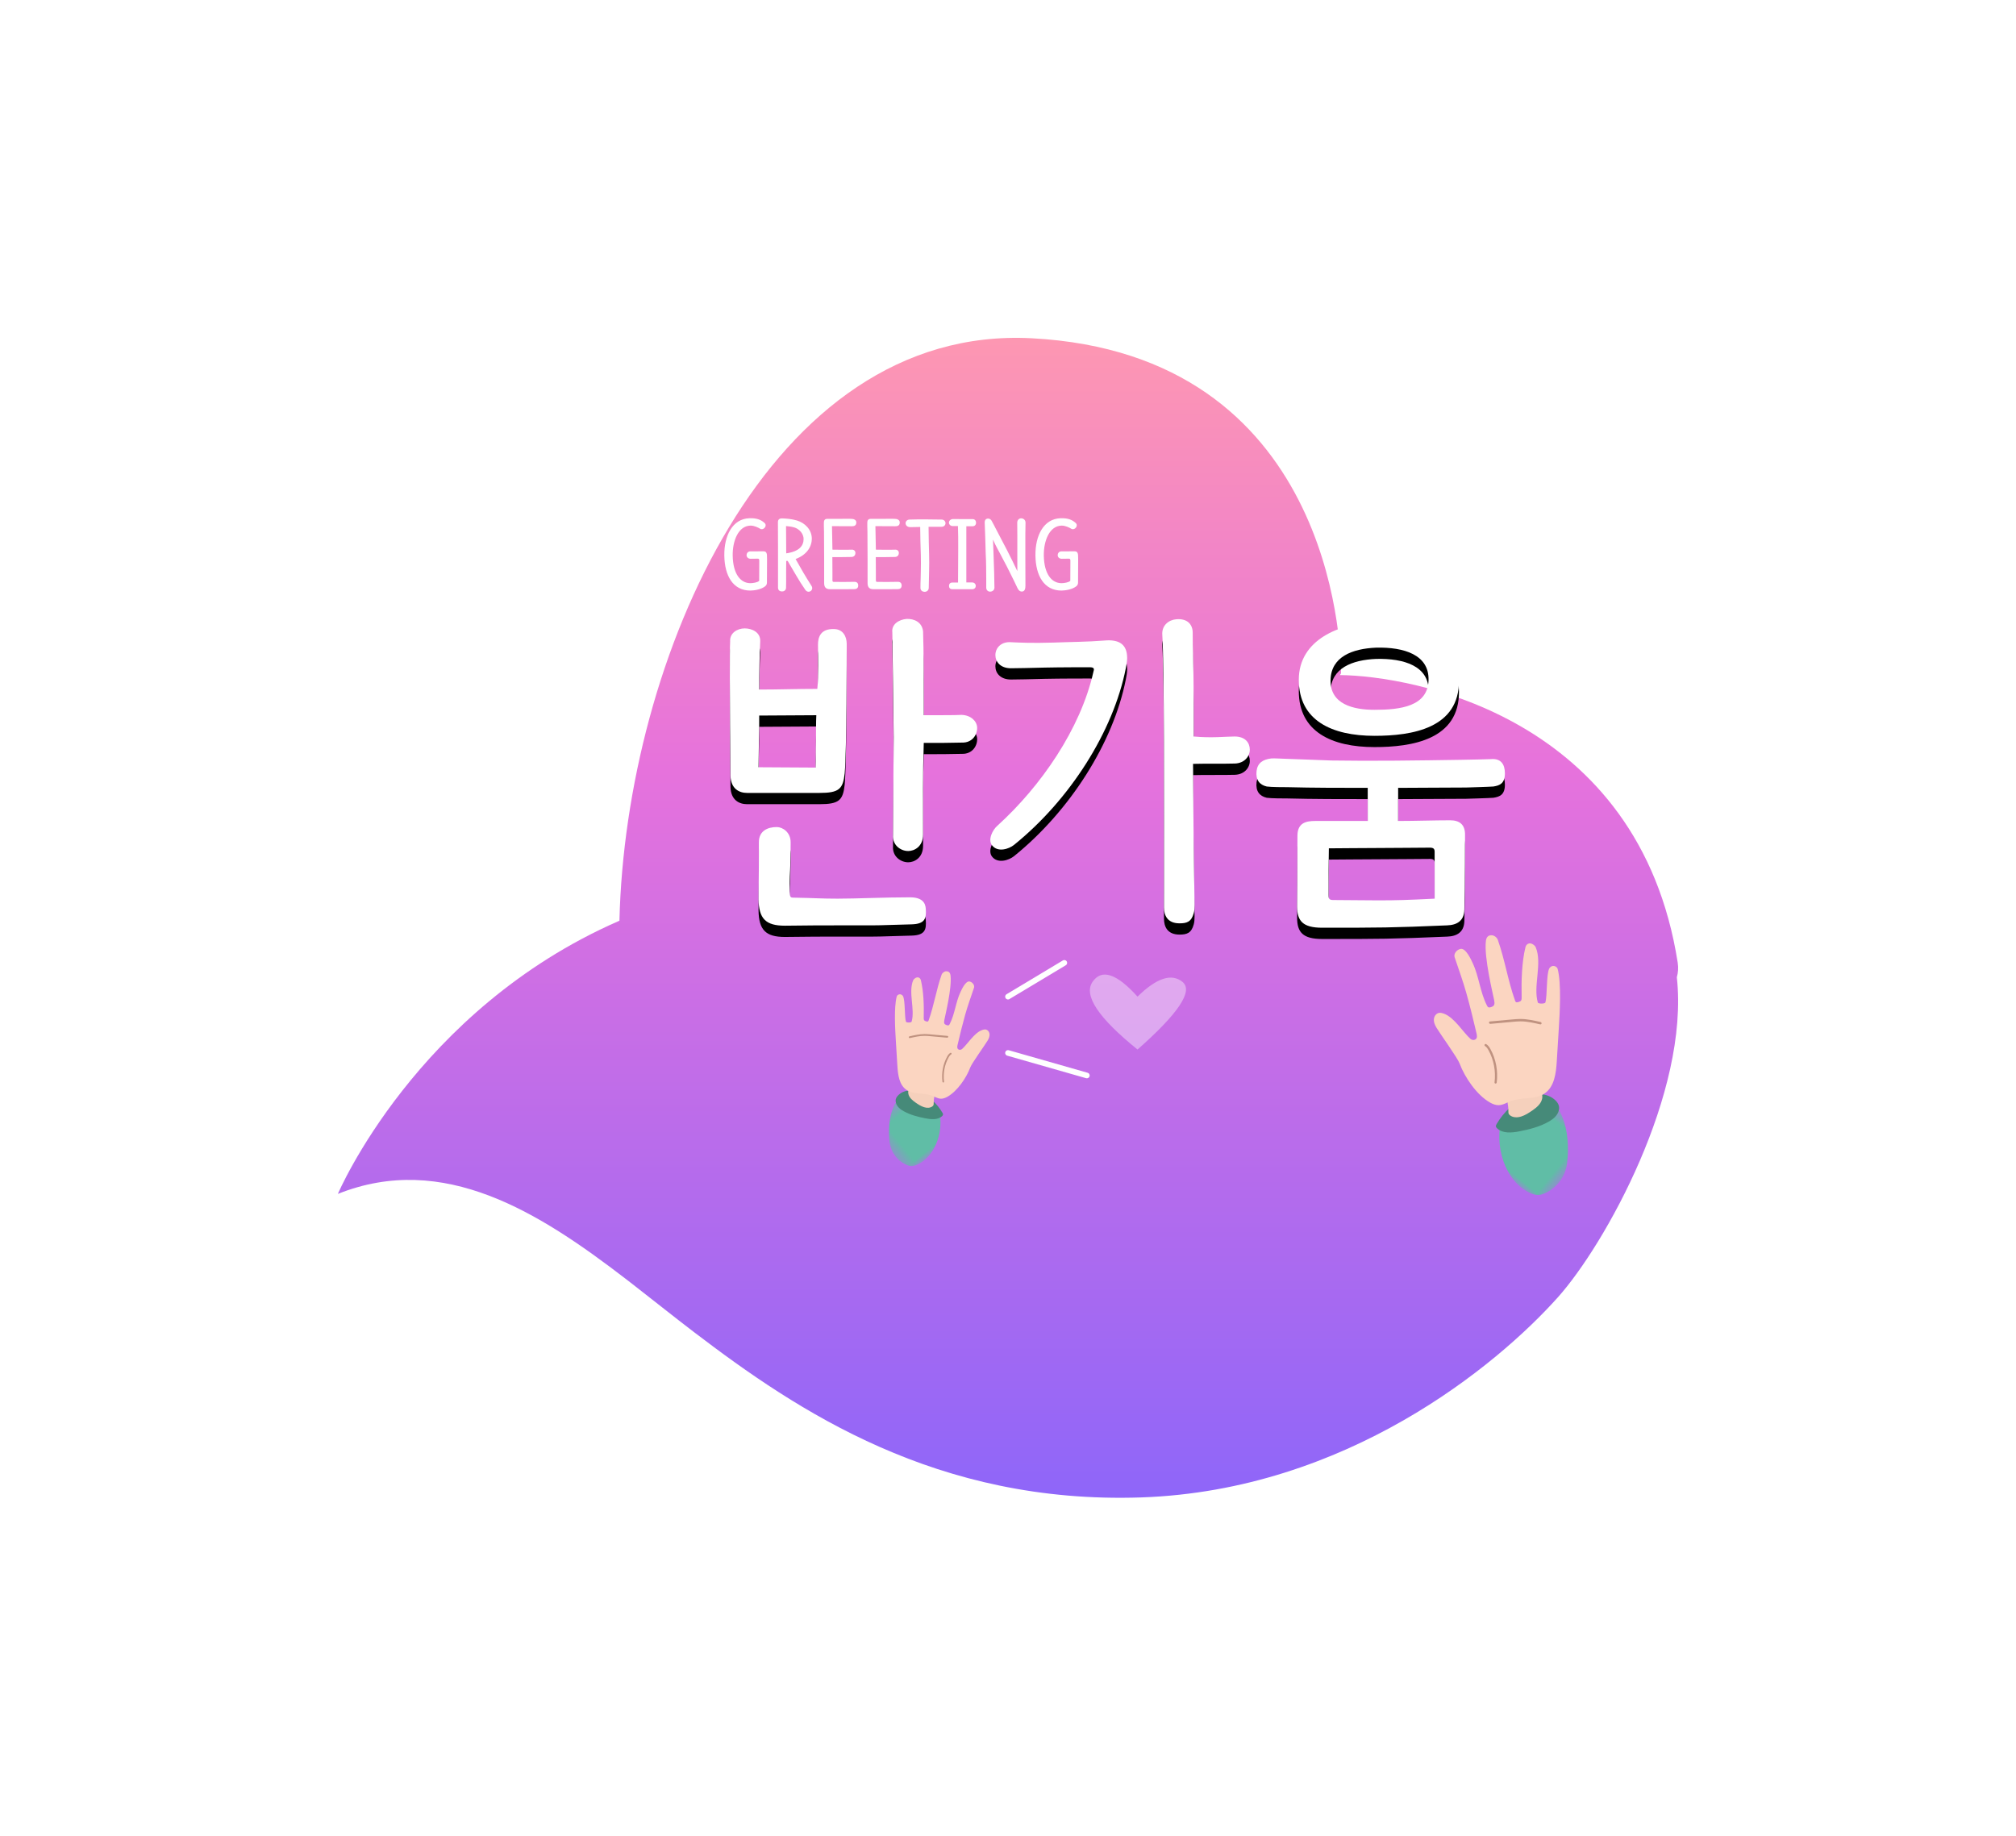 <?xml version="1.0" encoding="UTF-8"?>
<svg width="179px" height="163px" viewBox="0 0 179 163" version="1.1" xmlns="http://www.w3.org/2000/svg" xmlns:xlink="http://www.w3.org/1999/xlink">
    <title>Group 12</title>
    <defs>
        <linearGradient x1="50%" y1="0%" x2="50%" y2="100%" id="linearGradient-1">
            <stop stop-color="#FE98B1" offset="0%"></stop>
            <stop stop-color="#E672DC" offset="37.762%"></stop>
            <stop stop-color="#8E66F9" offset="100%"></stop>
        </linearGradient>
        <filter x="-25.2%" y="-29.1%" width="150.4%" height="158.3%" filterUnits="objectBoundingBox" id="filter-2">
            <feGaussianBlur stdDeviation="10" in="SourceGraphic"></feGaussianBlur>
        </filter>
        <polygon id="path-3" points="7.38613435e-14 1.84689072e-13 7.428 1.84689072e-13 7.428 7.428 7.38613435e-14 7.428"></polygon>
        <polygon id="path-5" points="5.53960076e-14 1.38516804e-13 5.571 1.38516804e-13 5.571 5.571 5.53960076e-14 5.571"></polygon>
        <path d="M14.49,19.202 C14.43,20.102 15.18,20.612 15.84,20.612 C16.38,20.612 17.16,20.222 17.16,19.142 C17.16,16.412 17.13,13.742 17.22,11.012 C18.51,11.012 19.53,11.012 20.61,10.982 C21.54,11.012 21.99,10.262 21.96,9.632 C21.93,9.062 21.39,8.552 20.58,8.522 C19.86,8.552 19.23,8.552 17.22,8.552 C17.22,5.822 17.22,2.792 17.16,1.112 C17.07,0.272 16.35,-0.028 15.69,0.002 C15,0.062 14.34,0.482 14.43,1.202 L14.55,10.502 L14.49,19.202 Z M2.7,1.982 C2.73,1.172 1.95,0.842 1.32,0.842 C0.66,0.842 -0.03,1.262 0.03,2.012 C0,2.522 0,3.752 0,5.252 C0,7.502 0.03,11.192 0.06,13.922 C0.09,15.092 0.84,15.452 1.53,15.452 L7.95,15.452 C9.69,15.452 10.05,15.122 10.2,13.712 C10.38,11.762 10.38,3.032 10.38,2.222 C10.38,1.562 10.05,0.932 9.3,0.902 C8.01,0.842 7.83,1.682 7.83,2.282 C7.83,3.272 7.89,5.042 7.77,6.212 C5.94,6.212 4.41,6.272 2.61,6.272 C2.61,4.832 2.64,3.242 2.7,1.982 Z M2.55,13.172 C2.55,12.632 2.58,11.612 2.58,11.012 C2.61,10.142 2.61,9.362 2.61,8.582 C4.44,8.582 5.91,8.552 7.68,8.552 C7.65,9.062 7.65,10.442 7.65,10.892 C7.62,11.792 7.65,12.542 7.62,13.202 L2.55,13.172 Z M5.7,24.752 C5.4,24.752 5.34,24.752 5.31,24.212 C5.28,23.312 5.37,22.262 5.37,21.842 C5.37,21.302 5.4,21.092 5.4,19.832 C5.4,18.932 4.68,18.482 4.17,18.482 C3.33,18.482 2.58,18.842 2.58,19.832 C2.58,21.332 2.58,23.282 2.55,24.902 C2.58,26.612 3.18,27.242 4.89,27.242 C7.2,27.212 8.16,27.212 9.57,27.212 L12.6,27.212 C13.62,27.212 14.61,27.152 16.14,27.122 C17.34,27.092 17.46,26.582 17.4,25.742 C17.37,25.202 17.07,24.722 15.99,24.722 C13.77,24.722 11.22,24.842 9.57,24.842 C8.07,24.842 7.53,24.782 5.7,24.752 Z" id="path-7"></path>
        <filter x="-29.6%" y="-20.2%" width="159.2%" height="147.7%" filterUnits="objectBoundingBox" id="filter-8">
            <feOffset dx="0" dy="1" in="SourceAlpha" result="shadowOffsetOuter1"></feOffset>
            <feGaussianBlur stdDeviation="2" in="shadowOffsetOuter1" result="shadowBlurOuter1"></feGaussianBlur>
            <feColorMatrix values="0 0 0 0 0   0 0 0 0 0   0 0 0 0 0  0 0 0 0.097 0" type="matrix" in="shadowBlurOuter1"></feColorMatrix>
        </filter>
        <path d="M38.55,25.622 C38.55,26.282 38.82,27.032 39.93,27.032 C40.56,27.032 40.98,26.912 41.19,26.132 C41.31,25.742 41.25,25.142 41.25,24.392 C41.22,21.842 41.16,18.722 41.16,16.172 C41.16,14.972 41.13,14.042 41.13,12.872 C42.12,12.842 43.92,12.872 44.85,12.842 C45.69,12.812 46.17,12.212 46.17,11.612 C46.17,11.012 45.78,10.442 44.82,10.442 C44.07,10.442 42.78,10.592 41.19,10.442 C41.19,7.652 41.19,5.162 41.13,3.002 C41.1,2.282 41.1,1.712 41.1,1.232 C41.1,0.512 40.65,-0.058 39.63,0.032 C38.97,0.092 38.34,0.572 38.4,1.412 C38.58,4.202 38.55,15.632 38.55,25.622 Z M24.96,4.382 C25.44,4.382 26.85,4.352 27.96,4.322 C29.34,4.292 31.5,4.292 31.95,4.292 C32.37,4.292 32.37,4.442 32.28,4.712 C31.14,9.782 27.6,14.882 23.76,18.362 C23.34,18.722 22.89,19.592 23.28,20.102 C23.79,20.762 24.78,20.432 25.23,20.072 C30.21,16.052 34.05,9.992 35.16,4.382 C35.22,4.052 35.28,3.782 35.28,3.482 C35.28,2.222 34.53,1.802 33.24,1.922 C31.74,2.042 30.24,2.042 28.74,2.102 C26.82,2.162 25.71,2.102 25.02,2.072 C24.09,1.982 23.58,2.582 23.58,3.212 C23.58,3.812 24.03,4.382 24.96,4.382 Z" id="path-9"></path>
        <filter x="-28.2%" y="-20.4%" width="156.4%" height="148.1%" filterUnits="objectBoundingBox" id="filter-10">
            <feOffset dx="0" dy="1" in="SourceAlpha" result="shadowOffsetOuter1"></feOffset>
            <feGaussianBlur stdDeviation="2" in="shadowOffsetOuter1" result="shadowBlurOuter1"></feGaussianBlur>
            <feColorMatrix values="0 0 0 0 0   0 0 0 0 0   0 0 0 0 0  0 0 0 0.097 0" type="matrix" in="shadowBlurOuter1"></feColorMatrix>
        </filter>
        <path d="M64.92,12.512 C61.08,12.572 57.12,12.632 53.4,12.572 C52.38,12.542 50.49,12.452 49.35,12.422 C49.02,12.422 48.33,12.362 48.06,12.392 C47.34,12.482 46.86,12.782 46.77,13.502 C46.68,14.312 47.04,14.732 47.67,14.882 C48.09,14.942 49.14,14.942 49.5,14.942 C51.78,15.002 54.36,15.002 56.64,15.002 L56.64,17.942 L51.99,17.942 C51.18,17.942 50.4,18.092 50.4,19.262 C50.4,23.252 50.37,24.542 50.37,25.532 C50.37,26.822 50.88,27.422 52.59,27.422 C57.75,27.422 58.77,27.422 63.69,27.212 C64.56,27.182 65.19,26.822 65.22,25.832 C65.28,23.882 65.28,19.232 65.28,19.232 C65.31,18.212 64.74,17.882 63.96,17.882 C62.55,17.882 60.9,17.942 59.34,17.942 L59.34,15.722 L59.34,15.002 C61.26,15.002 63.12,14.972 65.37,14.972 C65.37,14.972 67.5,14.912 67.8,14.882 C68.37,14.792 68.82,14.612 68.82,13.712 C68.82,12.902 68.46,12.362 67.56,12.452 C67.47,12.452 65.58,12.512 64.92,12.512 Z M57.24,0.302 C54.18,0.392 50.52,1.832 50.52,5.402 C50.52,9.032 53.46,10.382 57.24,10.382 C60.57,10.382 64.8,9.722 64.74,5.432 C64.68,1.322 61.02,0.242 57.24,0.302 Z M53.55,24.962 C53.16,24.962 53.16,24.752 53.16,24.512 C53.16,22.952 53.16,21.782 53.19,20.372 C54.3,20.372 55.77,20.342 57.69,20.342 C59.4,20.342 61.05,20.312 62.16,20.312 C62.49,20.312 62.58,20.432 62.58,20.672 L62.58,24.842 C60.15,24.962 59.22,24.992 57.57,24.992 C56.31,24.992 54.72,24.962 53.55,24.962 Z M62.04,5.432 C61.98,7.772 59.55,8.072 57.24,8.072 C55.38,8.072 53.28,7.592 53.34,5.402 C53.4,3.362 55.26,2.642 57.39,2.552 C59.85,2.492 62.1,3.182 62.04,5.432 Z" id="path-11"></path>
        <filter x="-29.5%" y="-20.3%" width="158.9%" height="147.9%" filterUnits="objectBoundingBox" id="filter-12">
            <feOffset dx="0" dy="1" in="SourceAlpha" result="shadowOffsetOuter1"></feOffset>
            <feGaussianBlur stdDeviation="2" in="shadowOffsetOuter1" result="shadowBlurOuter1"></feGaussianBlur>
            <feColorMatrix values="0 0 0 0 0   0 0 0 0 0   0 0 0 0 0  0 0 0 0.097 0" type="matrix" in="shadowBlurOuter1"></feColorMatrix>
        </filter>
    </defs>
    <g id="멤버등급" stroke="none" stroke-width="1" fill="none" fill-rule="evenodd">
        <g id="mem-grade1" transform="translate(-731, -94)">
            <g id="Group-6-Copy" transform="translate(579, 48.196)">
                <g id="Group-12" transform="translate(182, 75.804)">
                    <path d="M25,51.731 C25.556,28.682 38.242,-1.194 61.609,0.037 C88.169,1.442 89.047,27.037 89.068,29.593 L89.068,29.799 L88.966,29.945 C95.309,30.008 115.534,33.558 118.964,55.484 C119.033,55.942 119.002,56.372 118.886,56.777 C120.01,67.033 112.519,80.509 108.314,85.209 C102.886,91.277 89.513,102.333 71.361,102.967 C53.199,103.59 40.838,95.316 31.649,88.311 C29.872,86.958 28.045,85.489 26.168,84.034 L25.541,83.549 C17.884,77.668 9.396,72.262 0,76.016 C0,76.016 6.938,59.664 24.926,51.79 C24.933,51.787 24.955,51.779 24.991,51.767 Z" id="Fill-2471" fill="url(#linearGradient-1)" filter="url(#filter-2)"></path>
                    <path d="M71,63.196 C74.634,59.993 75.967,57.993 75,57.196 C74.033,56.399 72.699,56.833 71,58.5 C69.141,56.437 67.808,56.002 67,57.196 C66.192,58.39 67.526,60.39 71,63.196 Z" id="Oval" fill="#FFFFFF" opacity="0.4"></path>
                    <g id="Group-14" style="mix-blend-mode: screen;" transform="translate(104.588, 63.84) rotate(-51) translate(-104.588, -63.84) translate(95.866, 53.84)">
                        <g id="Group-3" transform="translate(0, 12.572)">
                            <mask id="mask-4" fill="white">
                                <use xlink:href="#path-3"></use>
                            </mask>
                            <g id="Clip-2"></g>
                            <path d="M3.459,2.35898033e-13 C2.212,0.622 1.178,1.65 0.559,2.884 C0.059,3.879 -0.171,5.045 0.144,6.109 C0.21,6.331 0.301,6.551 0.458,6.724 C0.574,6.852 0.722,6.949 0.874,7.032 C1.767,7.52 2.898,7.56 3.827,7.138 C4.134,6.999 4.417,6.814 4.691,6.619 C5.843,5.801 6.883,4.764 7.428,3.473" id="Fill-1" fill="#60BDA6" mask="url(#mask-4)"></path>
                        </g>
                        <path d="M4.853,12.429 C4.25,12.34 3.633,12.341 3.03,12.432 C2.948,12.445 2.86,12.462 2.805,12.521 C2.759,12.57 2.746,12.639 2.74,12.705 C2.682,13.397 3.255,13.979 3.805,14.438 C4.486,15.006 5.211,15.545 6.046,15.88 C6.33,15.994 6.633,16.085 6.941,16.076 C7.25,16.068 7.567,15.948 7.745,15.71 C7.867,15.547 7.915,15.344 7.931,15.146 C8.007,14.165 7.263,13.183 6.256,12.934" id="Fill-4" fill="#468A79"></path>
                        <path d="M5.589,11.312 C5.319,11.757 4.981,12.183 4.545,12.536 C4.495,12.576 4.443,12.616 4.409,12.666 C4.365,12.731 4.356,12.806 4.358,12.878 C4.367,13.212 4.598,13.508 4.904,13.711 C5.209,13.915 5.585,14.038 5.962,14.147 C6.387,14.271 6.892,14.372 7.298,14.16 C7.657,13.972 7.8,13.61 7.953,13.288 C8.167,12.836 8.459,12.404 8.815,12.008" id="Fill-6" fill="#F5D0BC"></path>
                        <path d="M6.294,2.907 C6.392,2.63 6.54,2.356 6.798,2.211 C6.92,2.143 7.062,2.114 7.199,2.134 C7.502,2.176 7.606,2.415 7.685,2.644 C8.001,3.568 7.449,5.075 7.426,5.878 C7.421,6.034 7.507,6.183 7.651,6.239 C7.854,6.317 8.014,6.146 8.135,5.991 C8.89,5.021 9.635,4.043 10.346,3.039 C10.991,2.13 11.571,1.162 12.171,0.219 C12.343,-0.052 12.781,-0.064 13.062,0.142 C13.465,0.439 12.923,1.491 12.78,1.786 C12.195,2.997 11.181,3.923 10.642,5.157 C10.62,5.207 10.598,5.259 10.6,5.314 C10.605,5.46 10.941,5.647 11.08,5.609 C11.219,5.571 11.322,5.455 11.417,5.345 C11.733,4.978 13.785,2.248 15.047,1.461 C15.405,1.238 15.609,1.36 15.749,1.53 C15.898,1.711 15.906,2.031 15.783,2.231 C14.779,3.857 13.558,5.171 12.56,6.802 C12.532,6.847 12.504,6.895 12.503,6.948 C12.502,7.06 12.786,7.237 12.895,7.222 C13.003,7.206 13.093,7.131 13.177,7.059 C14.236,6.159 15.589,5.116 16.845,4.532 C16.993,4.464 17.173,4.48 17.295,4.59 C17.469,4.747 17.475,5.097 17.391,5.255 C16.663,6.615 14.562,7.237 13.7,8.482 C13.62,8.597 13.995,9.056 14.123,9.003 C14.695,8.771 16.073,7.522 16.672,7.375 C16.793,7.345 17.03,7.376 17.137,7.594 C17.2,7.723 17.202,7.872 17.117,7.987 C16.307,9.08 14.185,10.595 13.086,11.379 C12.292,11.945 11.497,12.512 10.703,13.078 C9.835,13.697 8.799,14.347 7.785,14.032 C6.812,13.73 6.282,12.657 5.402,12.139 C5.066,11.941 4.671,11.817 4.42,11.516 C4.247,11.306 4.165,11.034 4.121,10.764 C3.904,9.443 4.448,7.627 5.12,6.493 C5.386,6.043 6.027,3.663 6.294,2.907" id="Fill-8" fill="#FBD5C1"></path>
                        <path d="M12.413,9.929 C12.376,9.929 12.341,9.908 12.322,9.87 C12.065,9.345 11.799,8.802 11.435,8.352 C11.291,8.173 11.129,8.007 10.972,7.845 L9.576,6.408 C9.535,6.366 9.533,6.295 9.572,6.25 C9.611,6.205 9.676,6.203 9.717,6.245 L11.113,7.682 C11.273,7.847 11.439,8.018 11.589,8.204 C11.968,8.673 12.24,9.228 12.503,9.764 C12.53,9.819 12.511,9.886 12.461,9.916 C12.446,9.925 12.429,9.929 12.413,9.929" id="Fill-10" fill="#BF9280"></path>
                        <path d="M5.821,10.138 C5.789,10.138 5.757,10.123 5.738,10.096 C5.707,10.053 5.719,9.995 5.765,9.966 C6.619,9.433 7.289,8.644 7.651,7.746 C7.713,7.592 7.767,7.428 7.743,7.274 C7.734,7.222 7.773,7.175 7.827,7.167 C7.882,7.16 7.933,7.195 7.941,7.247 C7.972,7.443 7.91,7.635 7.839,7.812 C7.462,8.747 6.765,9.567 5.877,10.122 C5.86,10.133 5.84,10.138 5.821,10.138" id="Fill-12" fill="#BF9280"></path>
                    </g>
                    <g id="Group-14-Copy" style="mix-blend-mode: screen;" transform="translate(52.407, 64.34) scale(-1, 1) rotate(-51) translate(-52.407, -64.34) translate(45.866, 56.84)">
                        <g id="Group-3" transform="translate(0, 9.429)">
                            <mask id="mask-6" fill="white">
                                <use xlink:href="#path-5"></use>
                            </mask>
                            <g id="Clip-2"></g>
                            <path d="M2.595,1.76923524e-13 C1.659,0.467 0.884,1.238 0.419,2.163 C0.044,2.909 -0.128,3.784 0.108,4.581 C0.157,4.748 0.226,4.913 0.344,5.043 C0.431,5.139 0.541,5.212 0.656,5.274 C1.325,5.64 2.174,5.67 2.87,5.354 C3.1,5.249 3.313,5.111 3.518,4.965 C4.382,4.351 5.162,3.573 5.571,2.605" id="Fill-1" fill="#60BDA6" mask="url(#mask-6)"></path>
                        </g>
                        <path d="M3.64,9.321 C3.188,9.255 2.724,9.256 2.273,9.324 C2.211,9.333 2.145,9.347 2.104,9.391 C2.069,9.428 2.059,9.479 2.055,9.529 C2.011,10.047 2.441,10.484 2.854,10.829 C3.365,11.254 3.908,11.659 4.535,11.91 C4.748,11.996 4.974,12.064 5.206,12.057 C5.437,12.051 5.675,11.961 5.809,11.782 C5.9,11.66 5.936,11.508 5.948,11.359 C6.005,10.624 5.447,9.887 4.692,9.701" id="Fill-4" fill="#468A79"></path>
                        <path d="M4.192,8.484 C3.989,8.817 3.736,9.137 3.409,9.402 C3.371,9.432 3.332,9.462 3.307,9.499 C3.274,9.548 3.267,9.605 3.268,9.658 C3.276,9.909 3.448,10.131 3.678,10.283 C3.907,10.436 4.189,10.528 4.471,10.61 C4.79,10.703 5.169,10.779 5.474,10.62 C5.743,10.479 5.85,10.207 5.965,9.966 C6.126,9.627 6.344,9.303 6.611,9.006" id="Fill-6" fill="#F5D0BC"></path>
                        <path d="M4.72,2.181 C4.794,1.973 4.905,1.767 5.099,1.658 C5.19,1.607 5.296,1.586 5.399,1.6 C5.626,1.632 5.705,1.811 5.763,1.983 C6.001,2.676 5.587,3.807 5.569,4.409 C5.566,4.525 5.631,4.638 5.738,4.679 C5.891,4.738 6.011,4.609 6.101,4.493 C6.667,3.766 7.226,3.032 7.76,2.279 C8.243,1.597 8.678,0.872 9.128,0.164 C9.257,-0.039 9.586,-0.048 9.797,0.107 C10.099,0.329 9.692,1.118 9.585,1.34 C9.146,2.248 8.386,2.942 7.982,3.868 C7.965,3.905 7.949,3.944 7.95,3.985 C7.954,4.095 8.206,4.236 8.31,4.207 C8.414,4.178 8.491,4.091 8.563,4.009 C8.8,3.734 10.339,1.686 11.285,1.096 C11.554,0.928 11.707,1.02 11.812,1.148 C11.923,1.283 11.93,1.524 11.837,1.673 C11.084,2.893 10.169,3.878 9.42,5.102 C9.399,5.135 9.378,5.172 9.377,5.211 C9.377,5.295 9.59,5.428 9.671,5.416 C9.753,5.405 9.82,5.348 9.883,5.295 C10.677,4.619 11.692,3.837 12.634,3.399 C12.745,3.348 12.88,3.36 12.971,3.442 C13.101,3.56 13.106,3.823 13.043,3.941 C12.497,4.962 10.921,5.428 10.275,6.361 C10.215,6.448 10.496,6.792 10.593,6.753 C11.022,6.578 12.055,5.641 12.504,5.531 C12.595,5.509 12.773,5.532 12.853,5.696 C12.9,5.792 12.901,5.904 12.838,5.99 C12.231,6.81 10.639,7.946 9.815,8.534 C9.219,8.959 8.623,9.384 8.027,9.809 C7.376,10.273 6.599,10.76 5.839,10.524 C5.109,10.298 4.711,9.493 4.051,9.104 C3.799,8.955 3.503,8.863 3.315,8.637 C3.185,8.48 3.124,8.275 3.09,8.073 C2.928,7.082 3.336,5.72 3.84,4.87 C4.039,4.533 4.52,2.747 4.72,2.181" id="Fill-8" fill="#FBD5C1"></path>
                        <path d="M9.31,7.447 C9.282,7.447 9.256,7.431 9.242,7.402 C9.049,7.009 8.849,6.601 8.577,6.264 C8.468,6.13 8.347,6.005 8.229,5.884 L7.182,4.806 C7.151,4.774 7.15,4.721 7.179,4.687 C7.208,4.654 7.257,4.652 7.288,4.684 L8.335,5.762 C8.455,5.885 8.579,6.013 8.692,6.153 C8.976,6.505 9.18,6.921 9.378,7.323 C9.398,7.364 9.383,7.415 9.346,7.437 C9.334,7.444 9.322,7.447 9.31,7.447" id="Fill-10" fill="#BF9280"></path>
                        <path d="M4.366,7.603 C4.342,7.603 4.318,7.592 4.303,7.572 C4.28,7.54 4.289,7.496 4.324,7.474 C4.964,7.074 5.466,6.483 5.738,5.809 C5.785,5.694 5.825,5.571 5.807,5.455 C5.801,5.417 5.829,5.381 5.87,5.375 C5.912,5.37 5.95,5.397 5.956,5.435 C5.979,5.583 5.933,5.726 5.879,5.859 C5.596,6.56 5.074,7.175 4.408,7.591 C4.395,7.599 4.38,7.603 4.366,7.603" id="Fill-12" fill="#BF9280"></path>
                    </g>
                    <line x1="59.5" y1="58.5" x2="64.5" y2="55.5" id="Line-5" stroke="#FFFFFF" stroke-width="0.5" stroke-linecap="round"></line>
                    <line x1="59.5" y1="63.5" x2="66.5" y2="65.5" id="Line-5-Copy" stroke="#FFFFFF" stroke-width="0.5" stroke-linecap="round"></line>
                    <g id="반가움" transform="translate(34.8, 24.958)" fill-rule="nonzero">
                        <g id="Shape">
                            <use fill="black" fill-opacity="1" filter="url(#filter-8)" xlink:href="#path-7"></use>
                            <use fill="#FFFFFF" xlink:href="#path-7"></use>
                        </g>
                        <g id="Shape">
                            <use fill="black" fill-opacity="1" filter="url(#filter-10)" xlink:href="#path-9"></use>
                            <use fill="#FFFFFF" xlink:href="#path-9"></use>
                        </g>
                        <g id="Shape">
                            <use fill="black" fill-opacity="1" filter="url(#filter-12)" xlink:href="#path-11"></use>
                            <use fill="#FFFFFF" xlink:href="#path-11"></use>
                        </g>
                    </g>
                    <g id="greeting" transform="translate(34.311, 16.016)" fill="#FFFFFF" fill-rule="nonzero">
                        <path d="M2.945,3.593 C3.057,3.593 3.105,3.601 3.105,3.777 C3.105,4.409 3.105,4.913 3.097,5.561 C2.961,5.705 2.537,5.769 2.321,5.769 C1.433,5.769 0.777,4.945 0.745,3.337 C0.721,2.033 1.233,0.681 2.321,0.657 C2.649,0.649 3.033,0.841 3.169,0.929 C3.321,1.033 3.513,0.953 3.609,0.817 C3.689,0.697 3.705,0.545 3.577,0.425 C3.265,0.137 2.881,-0.015 2.249,0.001 C0.721,0.041 -0.023,1.561 0.001,3.313 C0.025,5.129 0.785,6.425 2.313,6.425 C2.681,6.425 3.297,6.313 3.633,6.041 C3.777,5.929 3.785,5.793 3.785,5.673 C3.785,5.153 3.793,4.553 3.793,4.049 C3.793,3.793 3.801,3.441 3.785,3.265 C3.753,2.977 3.641,2.929 3.385,2.937 C3.041,2.953 2.625,2.937 2.289,2.945 C2.073,2.953 1.977,3.137 1.977,3.281 C1.977,3.457 2.121,3.601 2.329,3.601 L2.945,3.593 Z" id="Path"></path>
                        <path d="M4.769,6.169 C4.769,6.409 4.945,6.505 5.129,6.505 C5.289,6.505 5.465,6.409 5.481,6.193 C5.497,5.961 5.489,5.409 5.489,4.817 C5.489,4.505 5.497,4.161 5.497,3.793 L5.625,3.793 C6.153,4.673 6.625,5.553 7.193,6.361 C7.273,6.473 7.377,6.529 7.481,6.529 C7.569,6.529 7.657,6.489 7.713,6.433 C7.809,6.337 7.849,6.169 7.737,6.001 C7.201,5.161 6.793,4.457 6.329,3.625 C7.273,3.273 7.769,2.585 7.769,1.809 C7.769,1.017 7.153,0.409 6.441,0.201 C5.953,0.057 5.489,0.033 5.169,0.017 C4.849,0.001 4.761,0.153 4.761,0.361 C4.761,1.153 4.769,1.929 4.769,2.593 L4.769,6.169 Z M6.049,0.777 C6.761,0.921 7.041,1.473 7.041,1.841 C7.041,2.441 6.665,2.953 5.497,3.121 C5.489,2.249 5.481,1.433 5.481,0.697 C5.649,0.721 5.897,0.737 6.049,0.777 Z" id="Shape"></path>
                        <path d="M8.865,5.745 C8.865,6.041 8.945,6.305 9.385,6.305 L10.761,6.305 C10.977,6.305 11.313,6.305 11.561,6.297 C11.785,6.289 11.889,6.169 11.889,5.977 C11.889,5.769 11.777,5.649 11.561,5.649 L10.905,5.657 C10.753,5.665 10.441,5.657 10.105,5.657 L9.729,5.657 C9.641,5.657 9.601,5.625 9.601,5.513 L9.601,4.777 C9.601,4.345 9.593,3.889 9.593,3.457 C9.593,3.457 10.985,3.457 11.297,3.441 C11.505,3.433 11.641,3.305 11.641,3.081 C11.641,2.897 11.497,2.785 11.329,2.793 C10.977,2.809 10.681,2.801 10.337,2.801 C10.001,2.801 9.737,2.793 9.601,2.793 C9.593,2.057 9.569,1.433 9.561,0.705 L11.313,0.713 C11.497,0.713 11.721,0.681 11.721,0.377 C11.721,0.177 11.553,0.097 11.433,0.073 C11.345,0.057 11.185,0.049 10.921,0.049 C10.713,0.049 10.473,0.057 10.217,0.057 L9.137,0.057 C8.881,0.057 8.841,0.249 8.841,0.401 L8.841,0.721 C8.841,0.833 8.865,0.857 8.865,3.665 L8.865,5.745 Z" id="Path"></path>
                        <path d="M12.721,5.745 C12.721,6.041 12.801,6.305 13.241,6.305 L14.617,6.305 C14.833,6.305 15.169,6.305 15.417,6.297 C15.641,6.289 15.745,6.169 15.745,5.977 C15.745,5.769 15.633,5.649 15.417,5.649 L14.761,5.657 C14.609,5.665 14.297,5.657 13.961,5.657 L13.585,5.657 C13.497,5.657 13.457,5.625 13.457,5.513 L13.457,4.777 C13.457,4.345 13.449,3.889 13.449,3.457 C13.449,3.457 14.841,3.457 15.153,3.441 C15.361,3.433 15.497,3.305 15.497,3.081 C15.497,2.897 15.353,2.785 15.185,2.793 C14.833,2.809 14.537,2.801 14.193,2.801 C13.857,2.801 13.593,2.793 13.457,2.793 C13.449,2.057 13.425,1.433 13.417,0.705 L15.169,0.713 C15.353,0.713 15.577,0.681 15.577,0.377 C15.577,0.177 15.409,0.097 15.289,0.073 C15.201,0.057 15.041,0.049 14.777,0.049 C14.569,0.049 14.329,0.057 14.073,0.057 L12.993,0.057 C12.737,0.057 12.697,0.249 12.697,0.401 L12.697,0.721 C12.697,0.833 12.721,0.857 12.721,3.665 L12.721,5.745 Z" id="Path"></path>
                        <path d="M16.537,0.793 C16.777,0.785 17.065,0.785 17.393,0.777 C17.393,1.577 17.425,2.457 17.449,3.257 C17.457,3.585 17.457,3.777 17.457,3.969 C17.457,4.401 17.441,4.985 17.433,5.409 C17.425,5.665 17.409,5.945 17.417,6.209 C17.425,6.425 17.609,6.537 17.785,6.537 C17.969,6.537 18.145,6.417 18.153,6.193 C18.161,5.921 18.161,5.641 18.169,5.385 C18.177,4.929 18.193,4.409 18.193,3.945 C18.193,3.777 18.193,3.457 18.185,3.281 C18.161,2.505 18.145,1.593 18.137,0.761 L19.289,0.761 C19.521,0.761 19.641,0.601 19.641,0.441 C19.641,0.289 19.513,0.129 19.313,0.121 C18.897,0.113 18.449,0.105 17.993,0.105 C17.489,0.105 16.913,0.097 16.441,0.121 C16.233,0.129 16.097,0.281 16.097,0.441 C16.097,0.617 16.233,0.801 16.537,0.793 Z" id="Path"></path>
                        <path d="M22.009,6.305 C22.225,6.305 22.329,6.153 22.329,6.017 C22.329,5.857 22.209,5.705 22.009,5.705 L21.489,5.705 L21.489,0.713 L22.049,0.713 C22.257,0.713 22.353,0.561 22.353,0.401 C22.353,0.241 22.257,0.081 22.057,0.081 L21.185,0.081 C20.897,0.081 20.609,0.073 20.313,0.073 C20.073,0.081 19.945,0.241 19.945,0.393 C19.945,0.537 20.073,0.705 20.297,0.697 C20.449,0.689 20.593,0.697 20.745,0.697 C20.769,1.353 20.769,1.929 20.769,2.593 C20.769,3.025 20.761,3.849 20.761,4.281 C20.753,4.753 20.753,5.257 20.753,5.713 L20.257,5.713 C20.017,5.713 19.953,5.865 19.953,6.017 C19.953,6.153 20.017,6.305 20.249,6.305 L22.009,6.305 Z" id="Path"></path>
                        <path d="M23.121,0.393 C23.169,1.337 23.177,2.217 23.209,3.129 C23.257,3.953 23.249,4.697 23.257,5.353 L23.257,6.161 C23.257,6.393 23.417,6.521 23.601,6.521 C23.785,6.521 23.985,6.401 23.985,6.161 C23.977,5.145 23.953,4.585 23.913,3.425 C23.905,3.049 23.873,2.353 23.857,1.897 C24.113,2.505 24.409,2.969 24.713,3.577 C24.961,4.033 25.185,4.473 25.393,4.897 C25.617,5.337 25.841,5.801 26.017,6.177 C26.113,6.385 26.233,6.513 26.417,6.513 C26.697,6.513 26.737,6.225 26.737,5.977 C26.737,4.913 26.729,4.025 26.729,3.297 L26.729,1.409 C26.729,1.233 26.745,0.593 26.745,0.393 C26.745,0.129 26.529,0.009 26.361,0.009 C26.177,0.009 26.025,0.145 26.009,0.369 C26.017,0.633 26.017,1.041 26.017,1.537 L26.017,4.697 C25.425,3.433 24.777,2.201 24.113,0.945 C23.993,0.697 23.865,0.473 23.729,0.217 C23.665,0.097 23.537,0.033 23.417,0.033 C23.233,0.033 23.113,0.161 23.121,0.393 Z" id="Path"></path>
                        <path d="M30.569,3.593 C30.681,3.593 30.729,3.601 30.729,3.777 C30.729,4.409 30.729,4.913 30.721,5.561 C30.585,5.705 30.161,5.769 29.945,5.769 C29.057,5.769 28.401,4.945 28.369,3.337 C28.345,2.033 28.857,0.681 29.945,0.657 C30.273,0.649 30.657,0.841 30.793,0.929 C30.945,1.033 31.137,0.953 31.233,0.817 C31.313,0.697 31.329,0.545 31.201,0.425 C30.889,0.137 30.505,-0.015 29.873,0.001 C28.345,0.041 27.601,1.561 27.625,3.313 C27.649,5.129 28.409,6.425 29.937,6.425 C30.305,6.425 30.921,6.313 31.257,6.041 C31.401,5.929 31.409,5.793 31.409,5.673 C31.409,5.153 31.417,4.553 31.417,4.049 C31.417,3.793 31.425,3.441 31.409,3.265 C31.377,2.977 31.265,2.929 31.009,2.937 C30.665,2.953 30.249,2.937 29.913,2.945 C29.697,2.953 29.601,3.137 29.601,3.281 C29.601,3.457 29.745,3.601 29.953,3.601 L30.569,3.593 Z" id="Path"></path>
                    </g>
                </g>
            </g>
        </g>
    </g>
</svg>